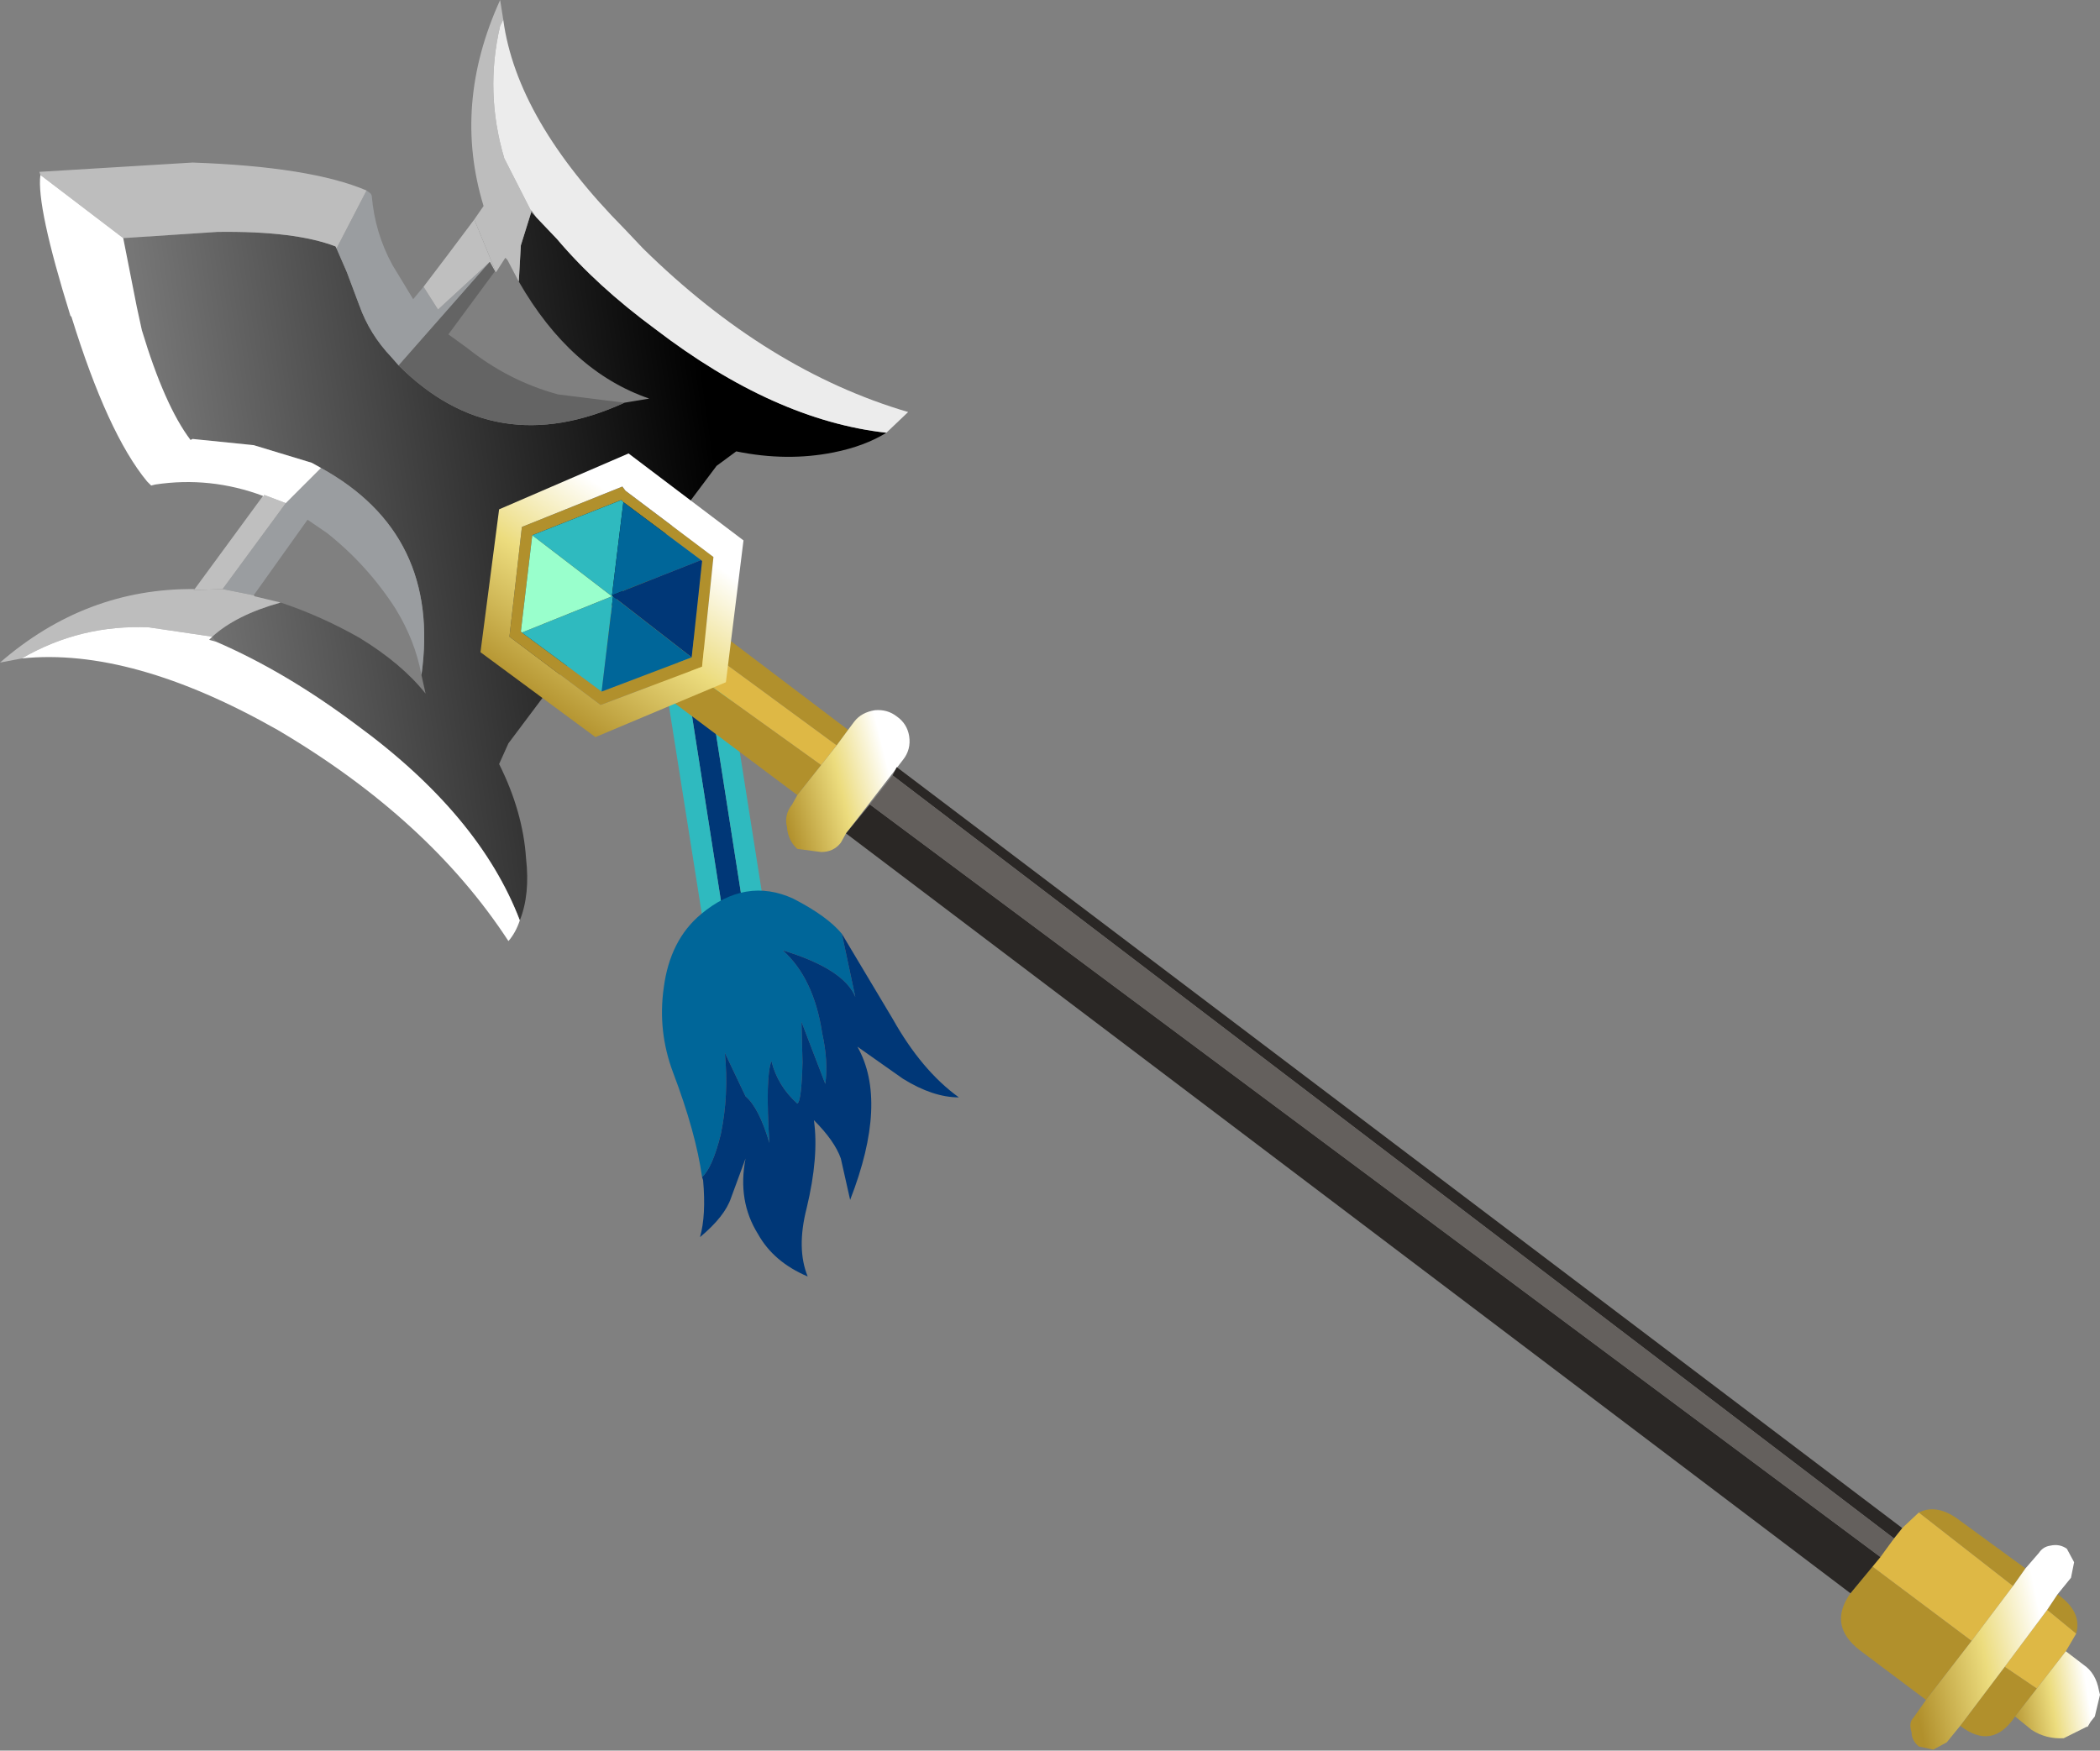<svg xmlns="http://www.w3.org/2000/svg" xmlns:ffdec="https://www.free-decompiler.com/flash" xmlns:xlink="http://www.w3.org/1999/xlink" ffdec:objectType="frame" width="101.4" height="84.55"><rect width="100%" height="100%" fill="#808080" stroke="none"/><use ffdec:characterId="1" xlink:href="#a" width="101.4" height="84.55"/><defs><linearGradient id="b" x1="-819.2" x2="819.2" gradientTransform="matrix(.004 -.001 .001 .004 -12.15 5.6)" gradientUnits="userSpaceOnUse" spreadMethod="pad"><stop offset=".004" stop-color="#b1902c"/><stop offset=".447" stop-color="#ecdc7e"/><stop offset=".808" stop-color="#fff"/></linearGradient><linearGradient id="c" x1="-819.2" x2="819.2" gradientTransform="matrix(.005 -.001 .001 .005 43.15 47.4)" gradientUnits="userSpaceOnUse" spreadMethod="pad"><stop offset=".004" stop-color="#b1902c"/><stop offset=".447" stop-color="#ecdc7e"/><stop offset=".808" stop-color="#fff"/></linearGradient><linearGradient id="d" x1="-819.2" x2="819.2" gradientTransform="rotate(-9.09 336.04 -266.026)scale(.003)" gradientUnits="userSpaceOnUse" spreadMethod="pad"><stop offset=".004" stop-color="#b1902c"/><stop offset=".447" stop-color="#ecdc7e"/><stop offset=".808" stop-color="#fff"/></linearGradient><linearGradient id="e" x1="-819.2" x2="819.2" gradientTransform="matrix(.021 -.003 .003 .021 -27.1 -5.9)" gradientUnits="userSpaceOnUse" spreadMethod="pad"><stop offset="0" stop-color="#767676"/><stop offset=".761"/></linearGradient><linearGradient id="f" x1="-819.2" x2="819.2" gradientTransform="rotate(-55.528 -14.98 20.62)scale(.008)" gradientUnits="userSpaceOnUse" spreadMethod="pad"><stop offset=".004" stop-color="#b1902c"/><stop offset=".447" stop-color="#ecdc7e"/><stop offset=".808" stop-color="#fff"/></linearGradient><g id="a"><path fill="#950016" fill-rule="evenodd" d="m34.4 31.85-.35.25-.05-.2zm2.2 16.55 1-.15.05.25-1 .15zm-4.4-16.2.8-.15.05.2z"/><path fill="#003777" fill-rule="evenodd" d="m34.05 32.1 2.55 16.3-1 .15-2.55-16.3z"/><path fill="#2fbabf" fill-rule="evenodd" d="m34.05 32.1.35-.25.6-.1 2.6 16.5-1 .15zm-1 .15 2.55 16.3.05.25-1 .15L32 32.2h.2zm2.55 16.3-.7.1z"/><path fill="none" stroke="#690" stroke-linecap="round" stroke-linejoin="round" stroke-width=".1" d="m34.05 32.1-1 .15m2.55 16.3 1-.15"/><path fill="none" stroke="#2fbabf" stroke-linecap="round" stroke-linejoin="round" stroke-width=".1" d="m34.4 31.85-.35.25m2.55 16.3 1-.15m-4.55-16-.85-.05m2.7 16.45.7-.1"/><path fill="#069" fill-rule="evenodd" d="M33.9 56.85q-.3-2.15-1.4-5.05-.75-2-.45-4.1.3-2.3 1.8-3.55 2.15-1.8 4.45-.75 1.65.85 2.35 1.7l.65 3.05q-.55-1.35-3.5-2.25 1.5 1.35 1.9 4 .3 1.35.15 2.45l-1.15-3 .05 1.95q-.05 1.9-.25 2-.95-.85-1.25-2.05-.3.75-.1 3.95-.5-1.7-1.15-2.25l-1-2.1q.2 2.05-.2 3.95-.4 1.6-.9 2.05"/><path fill="#003777" fill-rule="evenodd" d="M33.9 56.85q.5-.45.9-2.05.4-1.9.2-3.95l1 2.1q.65.55 1.15 2.25-.2-3.2.1-3.95.3 1.2 1.25 2.05.2-.1.25-2l-.05-1.95 1.15 3q.15-1.1-.15-2.45-.4-2.65-1.9-4 2.95.9 3.5 2.25l-.65-3.05 2.45 4.1q1.4 2.5 3.2 3.8-1.25 0-2.7-.9l-2.2-1.55q1.5 2.65-.35 7.4l-.45-2q-.3-.85-1.3-1.85.25 1.75-.35 4.25-.5 1.95.05 3.3-1.65-.7-2.4-2.05-1-1.6-.6-3.65l-.7 1.9q-.3.9-1.5 1.9.3-1.05.15-2.75z"/><path fill="#b1902c" fill-rule="evenodd" d="m28.55 27.3.6-.2q.85-.15 1.5.35l10.3 7.8-.55.75zm9.95 11.1-10.35-7.75q-.6-.55-.65-1.35l.1-1 12.05 8.65zm59.3 37.35-.6.85-4.55-3.55q.9-.45 2 .4zm-2.6 3.5L93 82.1l-3.2-2.4q-1.55-1.2-.45-2.75l1.05-1.3zm-.55 4.1 2.15-2.85 1.55 1.05-1.05 1.35q-1.1 1.65-2.65.45m4.2-5.6.5-.75q1.2.85.9 1.9z"/><path fill="#deb845" fill-rule="evenodd" d="M28.55 27.3 40.4 36l-.75.95L27.6 28.3l.15-.45zM97.2 76.6l-2 2.65-4.8-3.6 1.45-1.85.8-.75zm-.4 3.9 2.05-2.75 1.4 1.15-.5.85-1.4 1.8z"/><path fill="url(#b)" fill-rule="evenodd" d="m-12.65 3.85.55-.75.3-.4q.35-.45 1-.55.6-.05 1.05.3.5.35.6.95.1.65-.3 1.15L-12.2 8.1l-.25.45q-.35.45-.95.45l-1.15-.15q-.45-.4-.5-1.05-.15-.6.25-1.1l.25-.45 1.15-1.45z" transform="translate(53.05 32.15)"/><path fill="url(#c)" fill-rule="evenodd" d="m44.75 43.6.65-.75q.2-.3.55-.35.45-.1.8.15l.35.65-.15.75-.65.8-.5.75-2.05 2.75-2.15 2.85-.65.8-.65.35-.7-.15q-.35-.3-.35-.7-.15-.45.1-.7l.6-.85 2.2-2.85 2-2.65z" transform="translate(53.05 32.15)"/><path fill="url(#d)" fill-rule="evenodd" d="m46.7 47.6.85.65q.6.4.75 1.25l.05.2-.25 1.05-.2.25-.15.25h-.05l-1.1.55q-.85.05-1.55-.4l-.8-.65 1.05-1.35z" transform="translate(53.05 32.15)"/><path fill="#2a2725" fill-rule="evenodd" d="m90.8 75.2-1.45 1.75-48.5-36.7 1.15-1.4zM43.1 37.45l.2-.4L91.85 73.8l-.4.5z"/><path fill="#64605d" fill-rule="evenodd" d="m42 38.85 1.1-1.4L91.45 74.3l-.65.9z"/><path fill="url(#e)" fill-rule="evenodd" d="m-46.2-16.2-.25-1.15-.65-3.3 4.55-.3q3.75-.05 5.7.7l.05.1.5 1.15.6 1.6q.5 1.4 1.55 2.5l.35.4q4.65 4.65 10.9 1.8l1.2-.2q-3.8-1.3-6.3-5.65l.1-1.75.5-1.6.25.25 1 1.05q1.9 2.25 4.75 4.35 5.75 4.4 11.15 5-1.05.65-2.55.95-2.25.45-4.7-.05l-.95.7-10.05 13.4-.45 1q1.15 2.3 1.3 4.55.2 1.75-.3 3-1.95-5.1-7.9-9.45-3.4-2.55-6.75-4l-.2-.25q1.15-1.05 3.3-1.65 1.95.65 3.8 1.7 2.05 1.25 3.2 2.7l-.2-.9q.95-6.8-4.85-10L-38-9.8l-2.8-.85-2.95-.3-.1.05q-1.25-1.65-2.35-5.3" transform="translate(53.05 32.15)"/><path fill="#9a9da0" fill-rule="evenodd" d="m17.7 9.2.2.15.05.1q.15 1.8 1 3.35l1 1.65.5-.6.7 1.1 2.5-2.3-4.4 5-.35-.4q-1.05-1.1-1.55-2.5l-.6-1.6-.5-1.15zm-2.2 13.4q5.8 3.2 4.85 10-.3-1.65-1.25-3.2-1.35-2.1-3.3-3.65l-.95-.65-2.6 3.65-1.5-.3 3.05-4.15z"/><path fill="#bdbdbd" fill-rule="evenodd" d="M1.95 8.45 1.9 8.3l7.4-.45q5.7.2 8.4 1.35L16.25 12l-.05-.1q-1.95-.75-5.7-.7l-4.55.3zM22.9 10.6l.45-.65q-1.5-4.9.8-9.95l.15.95-.15.3q-.75 3.2.2 6.4l1.3 2.55v.05l-.5 1.6-.1 1.75-.55-1.05-.1-.1-.45.7zM12.25 28.75l.05.05 1.25.3q-2.15.6-3.3 1.65L7.2 30.3q-3.3-.15-6.15 1.5L0 32q4.15-3.6 9.4-3.55l-.05.05 1.4-.05z"/><path fill="#ececec" fill-rule="evenodd" d="M24.3.95q.65 4.85 5.85 10.1l.9.95q6 5.9 12.8 7.9l-1.05 1q-5.4-.6-11.15-5-2.85-2.1-4.75-4.35l-1-1.05-.25-.35v.05l-1.3-2.55q-.95-3.2-.2-6.4z"/><path fill="#bfbfbf" fill-rule="evenodd" d="m20.45 13.85 1.1-1.45 1.35-1.8 1.05 2.55-.05-.05-.25-.45-2.5 2.3zM9.4 28.45l3.3-4.5.05.05v-.1l1.05.4-3.05 4.15-1.4.05z"/><path fill="#fff" fill-rule="evenodd" d="M12.7 23.95q-2.55-.95-5.2-.55l-.2.05-.2-.2q-1.9-2.3-3.65-7.95l-.05-.05q-1.65-5.3-1.45-6.8l4 3.05.65 3.3.25 1.15q1.1 3.65 2.35 5.3l.1-.05 2.95.3 2.8.85.45.25-1.7 1.7-1.05-.4v.1zm-2.45 6.8-.15.15.35.1q3.35 1.45 6.75 4 5.95 4.35 7.9 9.45-.2.6-.55 1-3.85-5.9-11.15-10.2-7.05-4-12.35-3.45 2.85-1.65 6.15-1.5z"/><path fill="#646464" fill-rule="evenodd" d="m23.9 13.1-2.25 3.05.9.65q2 1.6 4.4 2.25l3.2.4q-6.25 2.85-10.9-1.8l4.4-5z"/><path fill="#b1902c" fill-rule="evenodd" d="m30.2 23.7 4.25 3.2-.55 5.3-4.9 1.85-4.4-3.3.6-5.3 4.85-1.95zm-.1.55-.1-.1-4.3 1.7-.55 4.65.05.05 3.85 2.85 4.35-1.65.5-4.65-.05-.05z"/><path fill="url(#f)" fill-rule="evenodd" d="m-22.85-8.45-.15-.2-4.85 1.95-.6 5.3 4.4 3.3 4.9-1.85.55-5.3zm-6.1.9 6.25-2.7 5.55 4.2L-18 .8l-6.3 2.65-5.55-4.1z" transform="translate(53.05 32.15)"/><path fill="#2fbabf" fill-rule="evenodd" d="m25.7 25.85 4.3-1.7.1.1-.55 4.5.05.05-.55 4.6-3.85-2.85 4.35-1.75z"/><path fill="#9fc" fill-rule="evenodd" d="m25.7 25.85 3.85 2.95-4.35 1.75-.05-.05z"/><path fill="#069" fill-rule="evenodd" d="m29.05 33.4.55-4.6 3.8 2.95zm.5-4.65.55-4.5 3.75 2.8z"/><path fill="#003777" fill-rule="evenodd" d="m29.6 28.8-.05-.05 4.3-1.7.05.05-.5 4.65z"/></g></defs></svg>